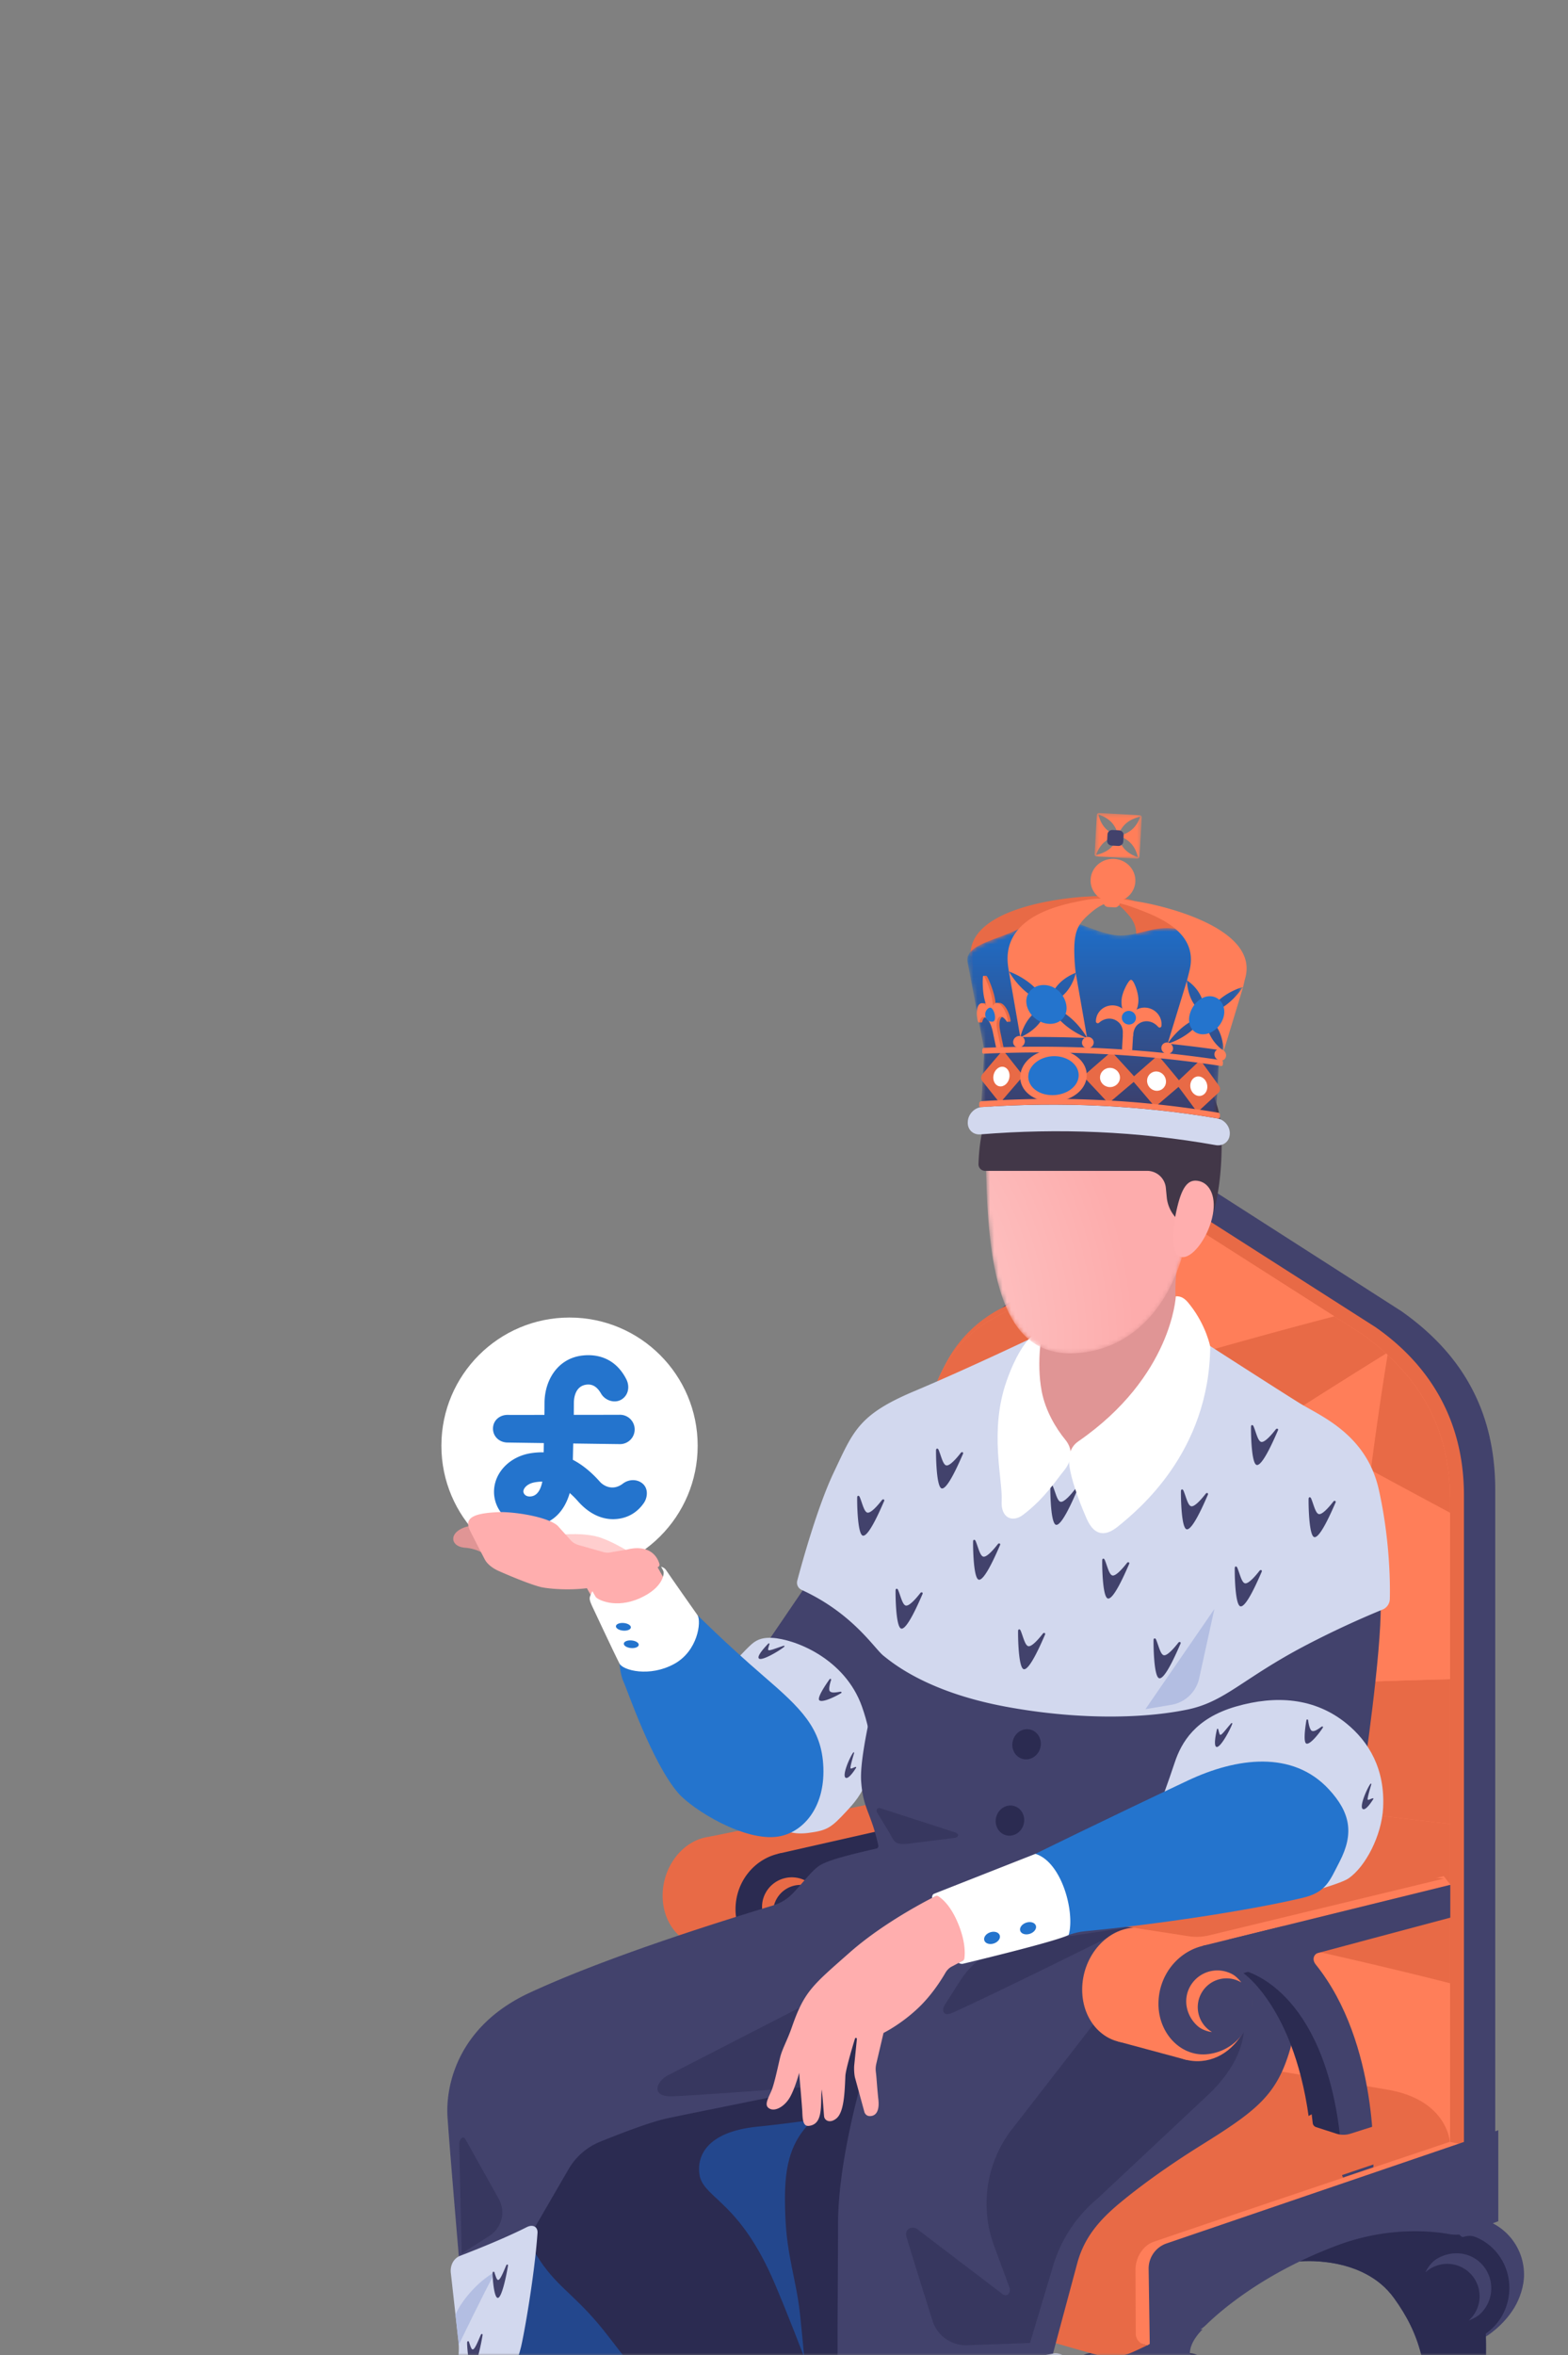<svg xmlns="http://www.w3.org/2000/svg" xmlns:xlink="http://www.w3.org/1999/xlink" width="373" height="560" viewBox="0 0 373 560">
    <rect x="0" y="0" width="373" height="560" fill="#808080" stroke="none"/>
    <defs>
        <rect id="a" width="373" height="560" rx="4"/>
        <path id="c" d="M.116.063h63.205V108.03H.116z"/>
        <path id="e" d="M.563 27.03c.476 25.143 4.044 43.758 19.982 43.758 14.19 0 28.783-11.604 29.26-41.523C50.106 10.216 40.085.106 25.896.106 11.708.107.251 10.532.563 27.032"/>
        <radialGradient id="f" cx="-144.711%" cy="98.687%" r="216.998%" fx="-144.711%" fy="98.687%" gradientTransform="matrix(.948 -.221 .317 .661 -.387 .015)">
            <stop offset="0%" stop-color="#FFE8E8"/>
            <stop offset="100%" stop-color="#FDACAC"/>
        </radialGradient>
        <path id="h" d="M.41.308h11.22v10.863H.41z"/>
        <path id="j" d="M13.418 2.274C8.331 5.418-.698 6.325.168 10.794c1.146 5.928 3.971 20.921 3.974 20.92l-.719 12.982c18.52-1.28 37.275-.478 55.823 2.705.244-4.346.486-8.697.729-13.053 0 .014 3.882-12.907 5.424-18.104.937-3.169-6.078-11.58-15.431-13.345-2.98-.571-5.55.045-8.023.662-2.37.59-4.65 1.18-7.12.727C29.695 3.37 25.095.295 20.04.296c-2.105 0-4.29.533-6.622 1.978"/>
        <linearGradient id="k" x1="50%" x2="50%" y1="0%" y2="100%">
            <stop offset="0%" stop-color="#1D6FCB"/>
            <stop offset="100%" stop-color="#3D3D68"/>
        </linearGradient>
    </defs>
    <g fill="none" fill-rule="evenodd">
        <mask id="b" fill="#fff">
            <use xlink:href="#a"/>
        </mask>
        <g mask="url(#b)">
            <path fill="#FFAEAE" d="M137.894 374.597l6.739 11.872s4.938 3.332 10.863.654c5.926-2.677 5.17-6.94 5.17-6.94l-4.749-8.452-18.023 2.866z"/>
            <path fill="#E86A46" d="M165.792 462.519l15.558 4.191 10.63-30.306-13.24-.807-10.242 2.058z"/>
            <path fill="#2B2B51" d="M194.291 447.004s12.983 8.835 15.425 37.974c3.793 1.406 5.641 4.338 6.495 6.344.514 1.208.667 2.081.667 2.081s3.386-32.114-14.989-49.076l-7.598 2.677z"/>
            <path fill="#42426C" d="M192.438 445.94c6.828.918 23.357 10.177 24.467 47.49l6.912-2.334s1.388-28.056-13.101-46.073c-.912-1.133-.5-2.391.805-2.78 0 0-15.863 3.142-19.083 3.698"/>
            <path fill="#E86A46" d="M180.517 448.732c0 7.206-5.124 13.497-11.445 14.05-6.321.552-11.445-4.841-11.445-12.049 0-7.207 5.124-13.497 11.445-14.05 6.32-.553 11.445 4.842 11.445 12.049"/>
            <path fill="#E86A46" d="M191.952 445.607c5.496 4.066 4.367 9.866 3.775 11.566-1.843 5.303-5.788 9.324-10.95 9.776-6.82.598-12.348-5.235-12.348-13.027 0-7.792 5.528-14.594 12.347-15.192 2.07 1.427 3.067 3.836 7.176 6.877"/>
            <path fill="#E86A46" d="M239.987 426.189l-56.473 12.188 1.472 2.433 56.547-12.644z"/>
            <path fill="#E86A46" d="M225.542 425.211l-56.859 11.509 13.185 1.883c1.566.241 3.164.165 4.7-.225l53.57-11.61-14.596-1.557z"/>
            <path fill="#2B2B51" d="M241.303 435.498l-56.276 13.904.042-8.633 56.234-12.722z"/>
            <path fill="#2B2B51" d="M196.338 453.837c0 5.783-4.058 10.755-9.992 11.538-6.107.808-11.38-4.577-11.38-11.39 0-6.815 4.801-12.257 10.713-13.328 4.177-.756 6.55 5.284 6.55 5.284s4.109 2.002 4.109 7.896"/>
            <path fill="#E86A46" d="M187.11 460.355a6.555 6.555 0 0 1-2.297-8.97 6.531 6.531 0 0 1 8.955-2.302c.12.072-.923-1.209-1.79-1.721a7.097 7.097 0 0 0-9.734 2.5c-1.808 3.061-.97 6.818 1.596 9.119 1.35 1.21 3.39 1.446 3.27 1.374"/>
            <g transform="translate(308.864 528.91)">
                <mask id="d" fill="#fff">
                    <use xlink:href="#c"/>
                </mask>
                <path fill="#42426C" d="M.116 8.807s15.179-1.673 22.657 8.73c6.274 8.729 8.017 16.061 8.54 32.298.523 16.236-1.66 20.852-1.046 31.6.697 12.22 4.706 21.822 10.108 24.267 5.403 2.444 10.207 2.851 14.989 1.745 2.265-.523 6.797-3.317 7.494-5.062.697-1.746 1.238-9.104-3.312-12.396-3.137-2.27-8.951-.886-12.025-3.317-3.311-2.619-6.623-7.333-6.623-16.76 0-7.158 4.357-24.267 3.66-44.17-.49-13.976-1.743-25.14-1.743-25.14s-9.585-1.746-22.83 1.047C6.738 4.443.115 8.807.115 8.807" mask="url(#d)"/>
            </g>
            <path fill="#2B2B51" d="M353.466 554.695c-.384-13.979-1.307-25.184-1.307-25.184s-10.065-1.746-23.31 1.048c-13.246 2.794-19.869 7.158-19.869 7.158s15.18-1.674 22.657 8.729c6.275 8.73 8.017 16.062 8.54 32.299.523 16.236-1.659 20.852-1.045 31.6.697-7.159 3.334-17.832 4.53-24.268 3.312-17.808 5.752-18.681 9.644-20.13.184-3.92.248-8.018.16-11.252"/>
            <path fill="#42426C" d="M362.543 540.83c0 2.754-.995 5.696-2.324 7.886-2.701 4.452-6.753 6.852-6.753 6.852V540.86s-15.729-9.821-4.604-13.735c7.556 0 13.68 6.136 13.68 13.705"/>
            <path fill="#2B2B51" d="M359.053 544.003c0 7.215-5.658 13.064-12.638 13.064-6.98 0-12.638-5.85-12.638-13.064s5.694-12.978 12.674-12.978c.81 0 1.012 1.067 1.757.83 1.366-.437 2.261-.188 3.032.138 4.593 1.941 7.813 6.592 7.813 12.01"/>
            <path fill="#42426C" d="M339.142 540.253a7.677 7.677 0 0 1 10.856.578 7.71 7.71 0 0 1-.577 10.875c-.123.11 1.679-.612 2.559-1.404 3.432-3.09 3.713-8.383.627-11.82-2.791-3.112-7.293-3.494-10.775-1.42-1.83 1.091-2.813 3.3-2.69 3.191M221.54 541.324s-15.178-1.674-22.656 8.73c-6.274 8.728-8.017 16.06-8.54 32.297-.523 16.237 1.659 20.853 1.046 31.6-.697 12.22-4.706 21.823-10.109 24.267-5.402 2.444-10.206 2.851-14.988 1.746-2.265-.524-6.797-3.317-7.494-5.063-.697-1.746-1.238-9.103 3.311-12.395 3.138-2.27 8.952-.887 12.026-3.318 3.311-2.618 6.623-7.332 6.623-16.76 0-7.158-4.357-24.267-3.66-44.17.49-13.975 1.743-25.14 1.743-25.14s9.585-1.745 22.83 1.048c13.246 2.793 19.869 7.158 19.869 7.158"/>
            <path fill="#2B2B51" d="M285.89 560.993c-.677-1.003-1.683-1.494-3.113-1.494h-23.029c-1.43 0-2.435.49-3.112 1.494-3.39 5.026-.844 11.946.408 13.034 1.034.897 1.885 1.182 3.432 1.182h21.574c1.547 0 2.398-.285 3.432-1.182 1.252-1.088 3.799-8.008.409-13.034"/>
            <path fill="#42426C" d="M278.612 579.244H263.65c-1.8 0-3.23-1.58-4.002-3.263-2.437-5.318-1.903-12.285-.164-16.491-.03-1.405-.03-4.053-.03-4.053l26.636-1.6s-3.033 2.793-3.033 5.699c1.797 4.182 2.212 11.023-.268 16.415-.727 1.582-2.379 3.293-4.178 3.293M355.69 515.644l-128.818-31.8V335.795a32.472 32.472 0 0 1 17.138-28.633l42.144-25.659 47.174 30.228c12.733 8.961 22.363 21.903 22.363 42.492v161.42z"/>
            <path fill="#E86A46" d="M348.246 513.799l-126.709-29.93V338.288a30.56 30.56 0 0 1 16.13-26.95l45.132-24.148 44.399 28.361c11.41 7.952 21.048 20.614 21.048 39.992v158.257z"/>
            <path fill="#FF7E59" d="M344.94 511.704l-124.17-29.33V339.708a29.948 29.948 0 0 1 15.807-26.41l44.228-23.665 43.51 27.751c11.563 8.562 20.625 20.202 20.625 39.191v155.129z"/>
            <path fill="#FF7E59" d="M317.415 312.983l-36.61-23.35L250.214 306c9.621 5.989 19.345 11.797 29.14 17.473 12.64-3.646 25.32-7.164 38.06-10.49"/>
            <path fill="#E86A46" d="M250.215 306l-13.638 7.298a29.948 29.948 0 0 0-15.807 26.41v1.509c19.467-6.11 38.976-12.086 58.586-17.744-9.797-5.676-19.52-11.484-29.141-17.472M329.743 321.84a67.692 67.692 0 0 0-5.428-4.456l-6.9-4.4c-12.74 3.325-25.42 6.843-38.059 10.489a1534.669 1534.669 0 0 0 25.182 14.26 2108.984 2108.984 0 0 1 25.205-15.893M344.94 399.259c-8.334.215-16.667.475-24.996.785-1.241 10.039-2.561 20.109-4.077 30.206a8345.87 8345.87 0 0 0 29.073 3.426V399.26z"/>
            <path fill="#FF7E59" d="M321.96 383.327c-.66 5.562-1.326 11.135-2.016 16.716 8.33-.308 16.662-.569 24.996-.785v-19.676a1758.614 1758.614 0 0 1-22.98 3.745M303.931 502.017l41.01 9.687V471.56c-11.473-2.93-22.954-5.595-34.402-8.178a4063.584 4063.584 0 0 1-6.608 38.635"/>
            <path fill="#E86A46" d="M315.867 430.25a742.277 742.277 0 0 1-1.832 11.62 2913.293 2913.293 0 0 1-3.497 21.512c11.45 2.583 22.93 5.248 34.402 8.178v-37.884a8345.87 8345.87 0 0 1-29.073-3.426"/>
            <path fill="#FF7E59" d="M344.94 359.685a4992.436 4992.436 0 0 1-18.844-10.15c-1.47 11.218-2.794 22.484-4.136 33.792a1758.614 1758.614 0 0 0 22.98-3.745v-19.897zM329.743 321.84a2108.984 2108.984 0 0 0-25.205 15.893c7.164 3.973 14.354 7.9 21.558 11.802 1.2-9.157 2.5-18.281 3.989-27.37-.116-.107-.226-.219-.342-.325"/>
            <path fill="#E86A46" d="M344.94 356.575c0-15.684-6.188-26.347-14.855-34.41-1.489 9.089-2.79 18.213-3.99 27.37a4992.407 4992.407 0 0 0 18.845 10.15v-3.11z"/>
            <path fill="#FF7E59" d="M272.904 557.678l-6.1-1.746.174-23.627 73.722-23.918 7.494 1.571-33.114 21.125z"/>
            <path fill="#E86A46" d="M245.019 555.38s11.372 3.287 15.641 4.466c2.664.735 5.665.742 8.54-.48 1.26-.536 3.181-1.485 3.66-1.702l-.777-.23a2.645 2.645 0 0 1-1.9-2.527c-.02-4.29-.067-14.18-.067-15.27 0-2.793 1.742-5.674 4.182-6.546 4.671-1.672 70.585-23.831 70.585-23.831s-.523-9.952-14.814-12.396c-14.292-2.444-29.628-5.063-29.628-5.063l-54.725 28.283-.697 35.295z"/>
            <path fill="#23478D" d="M108.498 572.227s6.39-.932 17.08-2.561c10.689-1.63 21.378-4.656 39.736-1.863 18.357 2.794 43.454 6.053 43.454 6.053l9.76-81.007-102.245 13.036-7.785 66.342z"/>
            <path fill="#2B2B51" d="M129.296 538.707c4.337 5.932 8.49 7.748 15.569 16.992 12.643 16.51 29.395 35.353 30.354 36.226.959.873 6.013 1.484 14.378-3.579 6.762-4.092 8.192-9.602 8.192-9.602.083-.841-7.495-21.648-13.42-35.615-8.279-19.513-16.5-20.252-17.893-25.606-.93-4.655 1.42-10.64 13.71-11.872 16.266-1.629 37.645-5.586 37.645-5.586l6.506-32.589-90.167 27.499c-10.057 3.067-16.052 13.356-13.814 23.645 1.188 5.461 4.837 14.475 8.94 20.087"/>
            <path fill="#2B2B51" d="M210.163 488.31s-11.942 11.2-17.08 16.061c-6.274 5.936-6.587 13.596-6.274 22.347.348 9.777 2.556 15.014 3.485 23.394.93 8.38 5.413 57.968 5.621 59.185.262 1.527 2.44 6.372 15.686 6.24 9.893-.097 12.678-4.495 13.027-6.59.367-2.206 8.54-48.127 8.54-48.127l-23.005-72.51z"/>
            <path fill="#42426C" d="M192.734 375.528l-10.108 14.84 23.354 30.028 6.1-27.758z"/>
            <path fill="#D2D8EE" d="M174.26 395.605s3.072-3.38 4.557-4.687c1.485-1.306 3.052-1.577 4.853-1.481 5.462.29 17.35 4.941 21.38 16.352 5.345 15.131-.464 21.416-3.718 24.908-3.594 3.858-4.485 4.533-9.063 5.12-6.797.874-8.772-3.374-8.772-3.374l-9.237-36.838z"/>
            <path fill="#42426C" d="M210.86 392.288s-6.536 23.307-6.013 31.164c.445 6.69 2.335 7.408 4.096 15.363a.61.61 0 0 1-.453.717c-6.4 1.46-11.233 2.692-13.316 3.91-2.005 1.172-4.224 4.336-6.667 6.832a10.678 10.678 0 0 1-4.513 2.752c-9.538 2.915-38.412 11.713-58.01 20.793-17.058 7.904-20.042 21.998-19.52 29.68.623 9.144 3.312 40.328 3.312 40.328l15.686-11.173 9.867-17.02a15.33 15.33 0 0 1 7.455-6.403c5.31-2.139 11.743-4.627 15.965-5.558 2.342-.516 13.63-2.777 25.271-5.15 3.982-.812 8.438-12.307 16.208-18.68 6.797-5.575 18.387-6.46 18.387-6.46s-9.287 7.31-10.544 11.086c-3.834 11.522-8.714 30.27-8.714 44.344 0 13.269-.348 38.758.174 38.932.523.175 49.845-4.015 49.845-4.015l6.874-25.567c1.626-6.05 5.151-10.223 10.206-14.413 4.78-3.964 11.328-8.729 19.17-13.617 11.944-7.445 17.064-11.158 20.275-19.845 4.648-12.57.747-18.615-.058-25.198-.338-2.775-.992-5.164-.57-7.928l8.762-57.541-103.175-7.333z"/>
            <path fill="#42426C" d="M328.442 381.348c.232 11.639-4.183 41.202-4.183 41.202l-39.155-6.867 2.905-15.248 40.433-19.087z"/>
            <path fill="#D2D8EE" d="M190.674 378.017a1.867 1.867 0 0 1-1.02-2.178c1.192-4.486 4.847-17.667 8.657-25.684 4.648-9.776 5.81-13.733 19.056-19.32 13.245-5.587 28.814-13.036 28.814-13.036l41.363 2.037s16.73 10.766 21.61 13.792c4.88 3.026 15.86 7.333 18.823 20.485 2.577 11.44 2.751 21.973 2.635 26.101a2.771 2.771 0 0 1-1.724 2.49 221.056 221.056 0 0 0-18.107 8.42c-15.208 7.95-19.287 13.502-28.35 15.364-11.21 2.303-26.955 2.328-43.221-.698-18.462-3.435-26.723-10.243-29.048-12.105-2.238-1.794-7.28-10.069-19.488-15.668"/>
            <path fill="#E09595" d="M281.27 318.44c3.137 10.474-8.627 28.631-23.964 28.631-6.274 0-12.316-3.608-12.026-6.376 2.963-21.44 2.179-42.457 2.179-42.457l32.94.735s-2.266 8.991.87 19.466"/>
            <path fill="#37375F" d="M290.332 467.36l-9.89-12.273-40.152 51.757a28.918 28.918 0 0 0-3.814 27.144l3.607 9.758c.524 1.415-.503 2.586-1.687 1.653l-20.1-15.306c-1.438-1.086-3.193.03-2.67 1.757 1.663 5.507 4.347 14.063 6.199 19.936a8.365 8.365 0 0 0 8.79 5.815l14.404-.505 5.492-18.338a33.203 33.203 0 0 1 10.566-15.997l26.932-25.256c10.689-10.709 9.79-20.88 2.323-30.145M159.505 498.436c3.834 0 34.159-2.328 34.159-2.328l6.274-23.743-41.222 21.172c-2.624 1.488-3.796 4.899.789 4.899M224.774 476.656c-.798 1.239-.581 3.011 1.888 1.891 12.416-5.634 41.711-20.265 41.711-20.265l-26.61 3.958a19.094 19.094 0 0 0-13.279 8.61l-3.71 5.806z"/>
            <path fill="#42426C" d="M250.454 353.36c-.174-.404-.553-.377-.592.04-.04.43-.018 8.896 1.355 9.158 1.4.267 4.184-6.27 5.033-8.205.195-.448-.284-.546-.493-.278-1.047 1.348-2.62 3.144-3.448 3.006-.82-.137-1.252-2.324-1.855-3.721"/>
            <path fill="#FFF" d="M256.522 342.706c-2.045 1.413-2.469 3.652-2.092 6.11.408 2.66 1.743 6.984 4.067 12.28 1.907 4.346 4.647 4.132 7.436 1.862 4.797-3.904 21.727-17.633 21.96-42.773 0 0-.943-4.948-4.706-9.777-.769-.984-1.714-2.299-3.486-2.182 0 0-.871 19.06-23.18 34.48"/>
            <path fill="#FFF" d="M252.862 349.98c-1.412 1.661-4.297 6.27-9.47 10.185-2.614 1.979-5.344.698-5.112-3.259.29-4.939-3.02-16.644 1.162-28.516 4.19-11.892 8.54-12.22 8.54-12.22s-1.55 7.505-.175 14.664c.872 4.54 3.306 8.683 5.635 11.523 1.466 1.787 2.092 4.481-.58 7.624"/>
            <path fill="#FF7E59" d="M265.976 485.407l16.281 4.386 11.125-31.716-13.856-.844-10.718 2.153z"/>
            <path fill="#2B2B51" d="M295.8 469.17s13.587 9.246 16.143 39.74c3.97 1.472 5.903 4.54 6.796 6.639.539 1.265.698 2.178.698 2.178s3.544-33.608-15.685-51.357l-7.952 2.8z"/>
            <path fill="#42426C" d="M293.861 468.058c7.146.96 24.444 10.65 25.605 49.698l7.233-2.444s1.453-29.36-13.71-48.214c-.954-1.186-.523-2.502.842-2.91 0 0-16.6 3.288-19.97 3.87"/>
            <path fill="#FF7E59" d="M281.386 470.979c0 7.542-5.362 14.125-11.977 14.703-6.615.58-11.977-5.066-11.977-12.609 0-7.542 5.362-14.125 11.977-14.703 6.615-.579 11.977 5.066 11.977 12.609"/>
            <path fill="#FF7E59" d="M293.353 467.709c5.751 4.255 4.57 10.324 3.95 12.104-1.93 5.549-6.056 9.757-11.46 10.23-7.136.626-12.92-5.478-12.92-13.632 0-8.155 5.784-15.273 12.92-15.899 2.166 1.493 3.21 4.015 7.51 7.197"/>
            <path fill="#FF7E59" d="M343.439 446.087l-58.916 14.056 1.54 2.546 58.994-14.534z"/>
            <path fill="#E86A46" d="M322.923 444.402l-58.031 13.218 17.908 2.76c1.639.252 3.31.171 4.918-.236l55.77-13.473-20.565-2.27z"/>
            <path fill="#42426C" d="M344.999 455.954l-58.893 15.727.043-9.035 58.85-14.49z"/>
            <path fill="#42426C" d="M297.943 476.321c0 6.053-4.247 11.255-10.457 12.076-6.39.844-11.91-4.79-11.91-11.921 0-7.132 5.026-12.827 11.213-13.947 4.37-.791 6.855 5.529 6.855 5.529s4.299 2.095 4.299 8.263"/>
            <path fill="#FF7E59" d="M288.285 483.143a6.86 6.86 0 0 1-2.403-9.388 6.835 6.835 0 0 1 9.37-2.408c.127.075-.965-1.265-1.872-1.803a7.429 7.429 0 0 0-10.186 2.618c-1.893 3.204-1.016 7.135 1.67 9.543 1.412 1.266 3.547 1.512 3.421 1.438"/>
            <g transform="translate(234 251)">
                <mask id="g" fill="#fff">
                    <use xlink:href="#e"/>
                </mask>
                <path fill="url(#f)" d="M.563 27.03c.476 25.143 4.044 43.758 19.982 43.758 14.19 0 28.783-11.604 29.26-41.523C50.106 10.216 40.085.106 25.896.106 11.708.107.251 10.532.563 27.032" mask="url(#g)"/>
            </g>
            <g>
                <path fill="#423748" d="M234.33 278.397h38.549a4.476 4.476 0 0 1 4.456 4.048l.214 2.227a8.36 8.36 0 0 0 2.653 5.345l7.91.015s2.879-7.15 2.454-20.725c-.433-13.864-11.455-23.028-28.183-22.361-9.444.376-28.843 3.856-29.615 29.833a1.568 1.568 0 0 0 1.563 1.618"/>
                <path fill="#FFAEAE" d="M288.323 289.669c-1.216 4.974-4.88 9.808-7.416 9.188-2.536-.62-2.044-7.001-.826-11.976 1.217-4.974 2.698-6.657 5.234-6.036 2.536.62 4.226 3.85 3.008 8.824"/>
                <path fill="#D2D8EE" d="M276.316 427.94s1.396-3.665 3.141-8.9c1.57-4.711 4.852-10.459 14.485-13.26 9.598-2.793 18.847-2.095 26.352 4.012 5.334 4.34 9.212 10.825 8.725 20.066-.349 6.631-4.188 13.96-8.202 16.751-1.748 1.217-8.9 3.141-8.9 3.141l-35.601-21.81z"/>
                <path fill="#2474CD" d="M246.3 440.793s16.055-7.91 36.298-17.449c11.592-5.462 24.898-7.212 33.507 2.094 5.102 5.515 6.05 10.47 2.56 17.216-2.436 4.71-3.24 7.284-8.842 8.608-12.798 3.024-34.438 6.282-51.846 7.938-2.318.22-4.232 1.078-6.617 1.834-1.41.446-5.06-20.241-5.06-20.241M147.35 395.31s.174 2.966 1.046 4.711c.627 1.254 6.69 19.136 12.972 26.348 3.404 3.908 15.823 11.632 23.85 10.294 5.679-.945 11.006-6.684 10.646-16.401-.349-9.423-5.41-14.134-14.31-21.811-8.9-7.678-15.706-14.483-15.706-14.483s-4.463-2.986-10.908.436c-5.584 2.967-7.59 10.906-7.59 10.906"/>
                <path fill="#FFF" d="M165.944 384.064c-.062-.061-7.192-10.242-7.426-10.638-.436-.741-1.25-.916-1.25-.916s.334.625.508.974c.32.67-.014 4.028-5.54 6.515-5.816 2.616-10.173.334-10.544-.32-.236-.417-.786-1.353-.786-1.353s-.29.611-.494 1.084c-.311.722-.044 1.352.37 2.312 0 0 5.49 11.731 6.585 13.826.854 1.634 7.141 3.293 13.006.089 5.627-3.075 6.5-10.011 5.57-11.573"/>
                <path fill="#2474CD" d="M150.07 386.965c-.045.5-.875.836-1.857.749-.98-.088-1.74-.564-1.695-1.064.044-.5.876-.836 1.856-.748.981.087 1.74.563 1.696 1.063M151.946 391.11c-.045.5-.875.835-1.857.748-.98-.088-1.74-.564-1.695-1.064.044-.5.876-.835 1.856-.748.981.087 1.74.563 1.696 1.063"/>
                <path fill="#FFAEAE" d="M223.001 450.623s-11.954 5.758-20.854 13.61c-8.9 7.852-10.82 9.247-13.787 17.797-1.093 3.152-2.278 5.093-2.792 7.212-.466 1.92-1.386 6.378-2.094 7.969-.93 2.094-1.745 3.49-.35 4.188 1.397.698 3.665-.64 4.887-2.909 1.222-2.268 2.094-5.641 2.094-5.641s.73 8.432.756 9.305c.059 1.978.238 3.474 1.57 3.316 3.433-.407 2.735-4.77 3.026-8.666.233 1.396.492 5.586.582 6.397.116 1.047 1.454 1.745 2.967.466 1.791-1.517 1.926-6.211 2.094-10.062.058-1.338 1.389-5.965 2.287-8.892.083-.268.48-.184.452.095l-.624 6.18c-.09.77-.018 2.4.211 3.14l2.211 8.085s.35 1.221 1.803.873c1.321-.317 1.727-1.827 1.513-3.84-.367-3.46-.418-5.217-.596-6.538a5.545 5.545 0 0 1 .072-1.895l1.746-7.445s4.188-2.036 8.376-6.049c3.16-3.028 5.427-6.653 6.35-8.249a4.03 4.03 0 0 1 1.294-1.369l3.263-1.724s1.31-3.285-1.221-8.898c-2.502-5.55-5.236-6.456-5.236-6.456"/>
                <path fill="#FFF" d="M246.3 440.793s-23.77 9.352-24.142 9.51c-.48.203-.436.974-.436.974s.545-.282.94-.468a.518.518 0 0 1 .501.034c1.13.708 2.99 2.375 4.638 6.235 1.778 4.17 1.805 7.065 1.61 8.583a.688.688 0 0 1-.36.524l-1.003.534s.509.334 1.09.19c.582-.147 22.222-5.294 25.091-6.855 1.538-5.462-1.69-17.371-7.93-19.261"/>
                <path fill="#2474CD" d="M237.82 460.153c.246.732-.377 1.6-1.39 1.94-1.013.34-2.032.022-2.277-.709-.245-.731.377-1.599 1.39-1.938 1.012-.34 2.032-.023 2.277.707M246.413 457.85c.246.732-.388 1.603-1.415 1.948-1.027.344-2.058.03-2.303-.7-.246-.73.388-1.602 1.415-1.947 1.027-.344 2.057-.03 2.303.7"/>
                <path fill="#D2D8EE" d="M199.85 562.324s1.191 1.425 7.823 1.541c19.775.347 43.164-4.304 43.164-4.304 2.086-.109 3.84 1.396 3.374 3.723 0 0-1.591 8.206-3.374 15.238-2.094 8.26-3.84 15.006-5.127 17.055-.769 1.223-1.25 2.378-3.863 3.127-2.035.584-8.753 2.176-18.7 2.618-16.511.733-19.996-.415-19.996-.415-3.157-.516-5.134-2.028-5.582-4.95 0 0-.832-5.686-1.297-14.875-.395-7.787-.32-14.134-.32-14.134-.136-2.145 1.75-4.512 3.897-4.624M109.392 536.383s9.366-3.519 15.91-6.834c1.488-.754 2.662-.054 2.56 1.396-.757 10.702-3.374 25.01-3.956 27.22-.302 1.148-1.047 4.595-3.607 6.515-1.8 1.35-7.33 4.565-10.326 6.369-1.262.76-2.577.134-2.353-1.323l1.318-8.567a18.24 18.24 0 0 0 .004-5.523l-1.674-14.978c-.272-1.788.466-3.549 2.124-4.275"/>
                <path fill="#B3BEE2" d="M108.345 550.364l.785 7.176s5.71-11.876 8.726-17.405c-4.297 2.312-8.232 7.146-9.511 10.23"/>
                <path fill="#2B2B51" d="M243.488 433.83c-.559 1.91-2.462 3.037-4.25 2.515-1.788-.523-2.786-2.496-2.227-4.408.558-1.912 2.46-3.038 4.25-2.515 1.788.522 2.785 2.495 2.227 4.407M247.444 415.682c-.56 1.912-2.462 3.038-4.25 2.516-1.788-.523-2.786-2.496-2.228-4.408.559-1.911 2.462-3.037 4.25-2.515 1.789.523 2.786 2.496 2.228 4.407"/>
                <path fill="#42426C" d="M262.794 370.885c-.174-.403-.553-.376-.592.04-.04.43-.019 8.892 1.356 9.154 1.401.266 4.19-6.268 5.04-8.201.195-.448-.285-.545-.493-.278-1.05 1.347-2.623 3.142-3.452 3.004-.822-.137-1.255-2.322-1.859-3.719M294.324 372.746c-.175-.403-.555-.375-.593.04-.04.43-.018 8.892 1.356 9.154 1.401.266 4.19-6.268 5.04-8.201.196-.448-.285-.545-.493-.278-1.05 1.347-2.624 3.142-3.453 3.004-.822-.137-1.254-2.322-1.857-3.719M289.783 411.16c-.074-.226-.268-.134-.313.1-.064.331-.965 4.053-.022 4.116.982.065 3.272-4.275 3.68-5.496.05-.15-.106-.295-.263-.117-1.345 1.534-2.12 2.67-2.544 2.734-.244.037-.371-.829-.538-1.338M183.029 390.926c.053-.231-.16-.253-.32-.076-.226.252-2.917 2.976-2.14 3.517.806.562 5.007-1.977 5.986-2.814.12-.103.062-.307-.165-.234-1.943.62-3.194 1.195-3.59 1.03-.227-.094.11-.901.229-1.423M326.489 427.59c.227-.067.28.065.145.262-.19.279-1.79 2.864-2.501 2.239-.739-.65.96-4.682 1.862-5.933.093-.128.27-.083.203.146-.407 1.396-.96 3.315-.843 3.577.1.225.64-.146 1.134-.29M203.456 420.145c.227-.067.279.065.145.262-.19.28-1.791 2.864-2.501 2.24-.739-.65.96-4.683 1.861-5.933.093-.13.27-.083.204.145-.407 1.396-.96 3.316-.844 3.577.1.225.64-.145 1.135-.29M311.184 409.038c-.032-.265-.37-.27-.409-.032-.04.245-.933 5.29.006 5.57.956.286 3.268-2.765 3.91-3.808.149-.241-.165-.327-.33-.207-.984.708-1.662 1.162-2.229 1.005-.561-.157-.863-1.816-.948-2.528M197.698 399.476c.087-.252-.214-.405-.354-.208-.144.203-3.157 4.347-2.437 5.01.735.676 4.15-1.053 5.185-1.71.24-.151-.005-.366-.206-.33-1.195.204-2.004.316-2.444-.074-.436-.387.02-2.01.256-2.688M242.784 387.694c-.175-.403-.555-.375-.594.04-.039.43-.017 8.892 1.357 9.153 1.401.267 4.19-6.267 5.04-8.2.196-.448-.285-.546-.493-.278-1.05 1.347-2.624 3.142-3.453 3.004-.821-.137-1.254-2.322-1.857-3.719M111.558 556.844c-.108-.301-.385-.233-.433.103-.049.347.246 5.895 1.233 5.939 1.004.045 2.157-5.883 2.43-7.63.066-.423-.302-.365-.42-.092-.692 1.617-1.414 3.431-1.9 3.459-.348.018-.538-.737-.91-1.779M117.607 540.326c-.107-.301-.384-.233-.432.103-.048.348.246 5.894 1.232 5.938 1.005.046 2.158-5.883 2.431-7.63.066-.422-.302-.365-.42-.09-.692 1.615-1.414 3.43-1.9 3.457-.349.02-.537-.736-.91-1.778M232.08 366.407c-.175-.404-.554-.376-.593.04-.04.429-.018 8.891 1.357 9.153 1.4.267 4.19-6.268 5.039-8.201.196-.447-.284-.545-.493-.278-1.05 1.347-2.623 3.142-3.453 3.004-.821-.137-1.253-2.322-1.857-3.718M204.506 355.937c-.174-.403-.554-.375-.592.04-.04.43-.018 8.892 1.356 9.154 1.401.266 4.19-6.268 5.04-8.201.196-.448-.285-.545-.493-.278-1.05 1.347-2.624 3.142-3.453 3.004-.822-.137-1.254-2.322-1.858-3.719M223.267 344.712c-.175-.403-.554-.376-.593.04-.04.43-.018 8.892 1.357 9.153 1.4.267 4.19-6.267 5.039-8.2.196-.448-.284-.546-.493-.278-1.05 1.347-2.623 3.142-3.453 3.004-.821-.137-1.253-2.322-1.857-3.719M213.64 378.04c-.175-.404-.554-.377-.593.04-.04.428-.019 8.891 1.356 9.153 1.401.266 4.19-6.268 5.04-8.201.195-.448-.285-.545-.493-.278-1.05 1.347-2.624 3.142-3.452 3.004-.822-.137-1.254-2.322-1.859-3.719M275.01 389.846c-.174-.403-.553-.375-.592.04-.04.43-.018 8.892 1.356 9.154 1.401.266 4.19-6.268 5.04-8.201.196-.448-.285-.545-.493-.278-1.05 1.347-2.623 3.142-3.452 3.004-.823-.137-1.255-2.322-1.859-3.719M281.526 354.425c-.175-.403-.554-.375-.593.04-.04.43-.018 8.892 1.357 9.154 1.4.266 4.19-6.268 5.038-8.201.197-.448-.283-.546-.492-.278-1.049 1.347-2.623 3.142-3.452 3.004-.822-.137-1.254-2.322-1.858-3.719M311.892 356.286c-.175-.403-.555-.375-.594.04-.039.43-.017 8.892 1.357 9.154 1.401.266 4.19-6.268 5.04-8.201.196-.448-.284-.545-.493-.278-1.05 1.347-2.624 3.142-3.453 3.004-.821-.137-1.254-2.322-1.857-3.719M298.192 339.128c-.174-.403-.554-.376-.593.04-.04.43-.018 8.892 1.357 9.154 1.4.266 4.19-6.268 5.04-8.201.195-.447-.285-.545-.494-.278-1.049 1.347-2.623 3.142-3.452 3.004-.822-.137-1.254-2.322-1.858-3.719M273.524 558.63l9.78-3.59a10.236 10.236 0 0 0 3.618-2.272c3.585-3.486 13.92-12.442 31.277-18.915 11.925-4.447 22.26-3.415 26.594-2.646a8.695 8.695 0 0 0 4.518-.393l7.107-2.675v-21.637l-78.904 26.916a6.312 6.312 0 0 0-4.272 6.066l.282 19.147z"/>
                <path fill="#E86A46" d="M312.275 504.813c.057.44.363.81.786.947l4.808 1.556a5.558 5.558 0 0 0 3.344.022l5.186-1.646a.94.94 0 0 0 .655-.955l-.129-2.06 6.166 2.618-4.014 8.55-15.648 5.293-8.26-12.622 6.857-3.81.25 2.107z"/>
                <path fill="#37375F" d="M208.58 430.813l2.845 4.716c1.23 2.03 1.105 3.17 4.363 2.88l11.378-1.426c.669-.086 1.217-.785.16-1.255l-17.791-5.754c-.721-.236-1.123.099-.955.839"/>
                <path fill="#FFF" d="M165.964 343.749c0 16.831-13.647 30.477-30.482 30.477S105 360.58 105 343.75c0-16.832 13.647-30.478 30.482-30.478s30.482 13.646 30.482 30.478"/>
                <path fill="#FFAEAE" d="M130.188 365.269s8.145-1.396 13.031.465c4.886 1.861 8.842 4.886 8.842 4.886s-12.1 2.326-21.873-5.351" opacity=".6"/>
                <path fill="#E09595" d="M119.776 372.306c-3.723-2.385-5.842-4.069-9.133-4.304-2.443-.174-3.316-1.745-2.56-3.082 1.024-1.812 4.654-2.792 7.97-1.92 1.624.428 3.49 2.385 4.537 2.908 1.334.667 7.33-1.745 11.693 2.618 3.702 3.701 1.57 8.55-4.363 7.852-3.535-.416-6.459-2.992-8.144-4.072"/>
                <path fill="#2474CD" d="M129.007 352.284c-.576.002-1.124.058-1.65.14-1.96.3-2.83 1.453-2.852 2.16-.018.623.622 1.437 1.984 1.19 1.508-.274 2.202-1.906 2.518-3.49m-8.913 8.365c-1.845-1.715-2.792-4.249-2.533-6.778.43-4.19 4.022-7.621 8.735-8.346a17.636 17.636 0 0 1 3.032-.208c.014-.679.031-1.396.048-2.142.074-3.162.157-6.747.157-9.556 0-5.342 3.026-10.427 8.633-11.264 3.229-.48 8.02.106 10.817 5.576.877 1.716.524 3.787-1.11 4.81-1.636 1.02-3.916.283-4.887-1.381-.814-1.396-1.897-2.438-3.723-2.094-2.202.415-2.75 2.692-2.75 4.353 0 2.89-.083 6.518-.158 9.718-.03 1.337-.061 2.633-.082 3.761 2.246 1.165 4.383 2.902 6.436 5.22.775.875 2.985 2.322 5.454.446 1.454-1.105 3.433-1.105 4.712 0 1.46 1.26 1.105 3.432.291 4.594-.671.96-2.772 3.78-7.225 3.854-2.118.023-5.28-.676-8.459-4.268a20.6 20.6 0 0 0-1.954-1.949c-1.223 4.22-3.938 7.123-7.825 7.652-3.448.47-6.08-.575-7.61-1.998"/>
                <path fill="#2474CD" d="M120.664 342.992c-1.926-.055-3.444-1.486-3.388-3.412.055-1.927 1.674-3.219 3.589-3.16.536.015 26.383-.023 26.45-.025a3.49 3.49 0 1 1 .245 6.975c-.189.006-26.291-.36-26.896-.378"/>
                <path fill="#FFAEAE" d="M118.554 359.54c3.488-.147 11.693 1.047 14.122 3.254l3.296 3.659c.511.449 1.12.77 1.779.939l5.853 1.67c.628.16 1.286.156 1.913-.013l3.6-.594c3.452-.927 6.71-.034 7.743 3.386a.643.643 0 0 1-.42.799s-4.582 2.14-12.843 4.261c-6.457 1.658-13.477.829-15.008.437-3.403-.873-10.013-3.832-10.013-3.832-1.048-.464-2.552-1.403-3.25-2.712 0 0-2.007-3.838-3.49-6.805-1.484-2.966.523-4.187 6.718-4.45"/>
                <path fill="#B3BEE2" d="M285.21 399.287l3.671-16.715-16.404 23.818 6.159-1.034a8.174 8.174 0 0 0 6.574-6.07"/>
                <path fill="#37375F" d="M116.416 531.634a6.628 6.628 0 0 0 2.222-8.827l-7.879-14.08c-.613-1.146-1.542-.08-1.513 1.22l.582 25.884 6.588-4.197z"/>
                <path fill="#E86A46" d="M264.348 213.28c.744-.055 2.924.12 5.258.875 4.01 1.247 16.37 4.678 14.747 14.673-.163 1.001-.53 2.189-.53 2.188 0 0-2.682.604-5.269 2.34-2.486 1.667-4.005 3.778-4.118 3.938-.014-.17-.232-2.425-1.621-4.414-1.382-1.977-3.416-2.955-3.596-3.038l.01-.037s.251-.988.48-2.26c1.205-6.696.634-8.085-2.232-11.106-1.411-1.486-2.86-2.312-4.018-2.68-.439-.14.04-.416.889-.478"/>
                <path fill="#E86A46" d="M230.961 228.309c-1.871-12.541 22.776-14.945 27.867-15.14 1.86-.13 5.614-.272 5.686.363.065.578-1.866.335-4.883 1.108-5.642 1.406-16.555 3.793-15.367 13.45.155 1.255.324 2.432.324 2.432a.824.824 0 0 1 .008.04c-.17.077-2.09.984-3.48 3.053-1.4 2.082-1.747 4.56-1.772 4.747-.093-.186-1.33-2.642-3.48-4.712-2.235-2.154-4.63-3.089-4.63-3.088 0 0-.123-1.258-.273-2.253"/>
                <g transform="translate(259.97 193)">
                    <mask id="i" fill="#fff">
                        <use xlink:href="#h"/>
                    </mask>
                    <path fill="#FF7E59" d="M9.107 7.583c1.3 1.411 1.588 3.22 1.588 3.22s-1.823-.486-3.123-1.896C6.484 7.729 6.109 6.29 6.014 5.844c-.146.432-.685 1.821-1.9 2.872C2.656 9.973.79 10.255.79 10.255s.493-1.764 1.95-3.023C3.956 6.181 5.444 5.82 5.905 5.727c-.448-.142-1.884-.663-2.972-1.838C1.634 2.48 1.348.677 1.348.677s1.82.478 3.121 1.884c1.088 1.176 1.462 2.615 1.558 3.062.146-.433.685-1.822 1.901-2.873 1.455-1.257 3.32-1.535 3.32-1.535S10.755 2.98 9.3 4.237C8.084 5.287 6.596 5.648 6.135 5.74c.447.141 1.885.663 2.972 1.843M11.155.834L1.485.31a.5.5 0 0 0-.532.459L.41 10.122a.492.492 0 0 0 .475.513c3.224.168 6.449.346 9.673.535a.495.495 0 0 0 .531-.457l.54-9.364a.494.494 0 0 0-.474-.515" mask="url(#i)"/>
                </g>
            </g>
            <g transform="translate(230 218)">
                <mask id="l" fill="#fff">
                    <use xlink:href="#j"/>
                </mask>
                <path fill="url(#k)" d="M13.418 2.274C8.331 5.418-.698 6.325.168 10.794c1.146 5.928 3.971 20.921 3.974 20.92l-.719 12.982c18.52-1.28 37.275-.478 55.823 2.705.244-4.346.486-8.697.729-13.053 0 .014 3.882-12.907 5.424-18.104.937-3.169-6.078-11.58-15.431-13.345-2.98-.571-5.55.045-8.023.662-2.37.59-4.65 1.18-7.12.727C29.695 3.37 25.095.295 20.04.296c-2.105 0-4.29.533-6.622 1.978" mask="url(#l)"/>
            </g>
            <g>
                <path fill="#D2D8EE" d="M289.179 272.273c-18.595-3.31-37.41-4.063-55.967-2.55-1.755.145-3.096-1.156-2.998-2.935l.006-.11c.099-1.778 1.6-3.335 3.357-3.452 18.566-1.268 37.367-.472 55.963 2.682 1.758.296 3.103 1.97 3.005 3.706-.002.036-.005.073-.006.11-.099 1.736-1.6 2.862-3.36 2.549"/>
                <path fill="#E86A46" d="M263.69 262.344a878.77 878.77 0 0 0-6.025-6.435 607.721 607.721 0 0 1 6.74-5.866 796.996 796.996 0 0 1 6.025 6.592 632.417 632.417 0 0 0-6.74 5.71"/>
                <path fill="#FFF" d="M266.416 256.339c-.073 1.26-1.193 2.21-2.501 2.136-1.308-.073-2.31-1.144-2.236-2.405.074-1.261 1.194-2.234 2.502-2.158 1.308.074 2.308 1.167 2.235 2.427"/>
                <path fill="#E86A46" d="M274.765 263.22a703.746 703.746 0 0 0-5.703-6.694c2.139-1.895 4.277-3.77 6.414-5.63a657.841 657.841 0 0 1 5.698 6.841 1026.992 1026.992 0 0 0-6.409 5.483"/>
                <path fill="#FFF" d="M277.367 257.294c-.072 1.265-1.137 2.177-2.378 2.052-1.242-.127-2.189-1.24-2.115-2.5.072-1.262 1.137-2.196 2.379-2.073 1.24.122 2.187 1.257 2.114 2.521"/>
                <path fill="#E86A46" d="M284.821 264.475a630.017 630.017 0 0 0-5.118-6.915c1.943-1.844 3.885-3.678 5.826-5.507a608.027 608.027 0 0 1 4.447 6.118c.366.51.324 1.236-.092 1.62a2742.981 2742.981 0 0 0-5.063 4.684"/>
                <path fill="#FFF" d="M287.202 258.56c-.072 1.276-1.038 2.172-2.159 2.01-1.12-.16-1.97-1.31-1.897-2.58.072-1.27 1.04-2.182 2.16-2.028 1.12.153 1.969 1.322 1.896 2.598"/>
                <path fill="#E86A46" d="M238.581 249.674c1.616 2.05 3.233 4.097 4.853 6.147a489.025 489.025 0 0 0-5.571 6.461c-1.411-1.76-2.821-3.522-4.23-5.287-.34-.424-.298-1.148.091-1.612a477.091 477.091 0 0 1 4.857-5.709"/>
                <path fill="#FFF" d="M236.29 256.057c.074-1.297.998-2.384 2.065-2.421 1.067-.036 1.873.983 1.8 2.27-.074 1.287-1 2.362-2.066 2.408-1.068.047-1.872-.96-1.799-2.257"/>
                <path fill="#FF7E59" d="M290.53 252.078c-18.751-2.834-37.677-3.713-56.414-2.937a.465.465 0 0 0-.436.43l-.032.574a.365.365 0 0 0 .389.394c18.735-.826 37.664.047 56.415 2.917a.367.367 0 0 0 .436-.344l.032-.564a.463.463 0 0 0-.39-.47M289.823 264.567c-18.747-3.162-37.701-3.97-56.422-2.726a.481.481 0 0 0-.435.442l-.032.575c-.013.23.16.401.388.385 18.718-1.297 37.675-.497 56.423 2.7.228.038.423-.111.435-.335l.032-.564a.472.472 0 0 0-.389-.477"/>
                <path fill="#FF7E59" d="M258.517 255.925c-.199 3.413-3.907 6.048-8.275 6.054-4.37.004-7.742-2.678-7.542-6.155.199-3.472 3.896-6.342 8.265-6.28 4.368.055 7.75 2.972 7.552 6.381"/>
                <path fill="#2474CD" d="M256.597 255.863c-.148 2.548-2.954 4.535-6.264 4.533-3.309-.002-5.867-2.025-5.718-4.608.149-2.582 2.949-4.704 6.258-4.664 3.308.036 5.873 2.194 5.724 4.74"/>
                <path fill="#FF7E59" d="M263.514 213.767c-.799-.147-3.18-.217-5.799.326-4.5.879-18.532 3.313-18.018 14.427.05 1.112.299 2.451.299 2.451.904 5.22 1.807 10.423 2.711 15.612l.036-.001c.059-.285.592-2.69 2.3-4.706 1.75-2.066 4.09-2.95 4.268-3.013-.203-.073-2.864-1.03-5.334-3.11-2.57-2.162-3.95-4.748-3.95-4.749 0-.001 2.78.93 5.35 3.108 2.47 2.092 3.842 4.553 3.944 4.74.037-.184.554-2.618 2.305-4.627 1.739-1.998 4.061-2.831 4.267-2.9l-.007-.04s-.147-1.1-.234-2.507c-.457-7.399.598-9.03 4.078-11.962 1.714-1.444 3.387-2.164 4.687-2.427.492-.099.01-.453-.903-.622M296.247 232.474c3.247-12.16-20.8-17.418-25.823-18.134-1.834-.334-5.549-.889-5.692-.267-.132.566 1.813.54 4.723 1.64 5.443 2.012 15.8 5.604 13.517 15.01-.297 1.22-.601 2.365-.601 2.365a.616.616 0 0 0-.012.038c.161.095 1.975 1.204 3.13 3.398 1.162 2.207 1.23 4.683 1.234 4.87.114-.173 1.632-2.451 4.016-4.241 2.48-1.863 4.954-2.468 4.954-2.467-.001.001-1.546 2.414-4.025 4.262-2.384 1.777-4.76 2.41-4.94 2.458.14.085 1.969 1.24 3.13 3.49 1.133 2.197 1.223 4.634 1.23 4.922l.03.005a4351.08 4351.08 0 0 0 4.605-15.166s.263-1.223.524-2.183"/>
                <path fill="#FF7E59" d="M270.077 209.661c-.164 2.84-2.679 4.99-5.617 4.827-2.938-.164-5.186-2.579-5.02-5.418.165-2.84 2.68-5.016 5.617-4.854 2.937.162 5.183 2.605 5.02 5.445"/>
                <path fill="#FF7E59" d="M265.162 215.746c-.525-.03-1.05-.058-1.576-.087-.625-.035-1.105-.552-1.069-1.155l.088-1.521c.036-.605.57-1.068 1.197-1.033l1.576.087c.625.035 1.104.555 1.069 1.16l-.088 1.52c-.036.605-.572 1.065-1.197 1.03"/>
                <path fill="#42426C" d="M266.011 201.14l-1.574-.088c-.626-.034-1.104-.55-1.069-1.155l.088-1.52c.035-.605.57-1.068 1.196-1.033l1.575.086c.625.033 1.104.552 1.068 1.157l-.087 1.521c-.035.604-.571 1.066-1.197 1.031"/>
                <path fill="#FF7E59" d="M270.94 243.38c-.66.443-1.314 1.218-1.419 3.021-.014.25-.429-.995-.649-1.363h-.002c-1.067-2.034-.089-4.518 2.172-5.268 1.658-.55 3.575.098 4.572 1.546.577.836.78 1.771.672 2.645-.046.38-.528.493-.786.193-1.145-1.33-3.022-1.808-4.56-.774"/>
                <path fill="#FF7E59" d="M266.063 243.04c.602.53 1.162 1.39 1.058 3.193-.015.248.541-.927.801-1.261h.003c1.293-1.869.61-4.47-1.547-5.525-1.58-.774-3.553-.396-4.708.9a3.728 3.728 0 0 0-.97 2.524c.002.382.466.562.756.301 1.288-1.158 3.201-1.371 4.607-.132"/>
                <path fill="#FF7E59" d="M270.805 238.067c-.14 2.406-1.223 3.504-2.215 3.436-.991-.07-1.939-1.308-1.799-3.713.096-1.643 1.205-3.754 1.796-4.49.371-.46.613-.429.953.065.542.788 1.36 3.057 1.265 4.702"/>
                <path fill="#FF7E59" d="M269.333 249.734c-.81-.061-1.62-.118-2.43-.172l.501-8.63c.81.054 1.62.11 2.429.169l-.5 8.633"/>
                <path fill="#2474CD" d="M270.226 242.102c-.052.897-.848 1.568-1.777 1.502-.93-.065-1.642-.84-1.59-1.736.052-.897.848-1.576 1.778-1.51.93.063 1.64.847 1.59 1.744"/>
                <path fill="#E86A46" d="M240.398 242.535c-.16-.891-.47-1.814-.92-2.602-.545-.952-1.193-1.476-1.738-1.47l-.667.009s-.13.54-.195.678a13.218 13.218 0 0 0-.285-2.082c-.35-1.679-1.252-3.926-1.678-4.69-.146-.26-.244-.36-.316-.363-.263-.007-.652.004-.652.004 0 .001.458 3.397.807 5.08.175.84.373 1.52.577 2.067a2.91 2.91 0 0 0-.365-.348c-.275-.209-.542-.303-.784-.29-.2.01-.665.014-.665.014s-.34.917-.428 1.517c-.12.806-.283 1.972-.206 3.063.143-.004.535-.009.65-.02.06-.007.11-.04.135-.146.298-1.263 1.098-1.61 2.016-.455.351.44.747 1.151 1.102 2.6l.826 3.954c.37-.012.741-.023 1.113-.032a3812.21 3812.21 0 0 1-.73-3.49c-.358-1.761-.258-2.586-.077-3.083.167-.456.408-.69.69-.734.446-.068 1.01 1.24 1.01 1.24s.618-.003.673-.01c.094-.01.151-.165.107-.41"/>
                <path fill="#FF7E59" d="M239.734 242.544c-.16-.892-.47-1.815-.92-2.603-.781-1.365-1.775-1.85-2.374-1.15-.088.102-.16.232-.226.37a13.147 13.147 0 0 0-.285-2.083c-.35-1.68-1.25-3.93-1.677-4.693-.268-.48-.383-.495-.437.005-.085.797-.074 3.037.276 4.722.175.84.374 1.521.577 2.068a2.952 2.952 0 0 0-.364-.347c-.885-.671-1.672-.152-1.877 1.245-.12.807-.044 1.742.17 2.64.092.391.341.544.409.26.298-1.265 1.098-1.614 2.015-.46.35.44.748 1.152 1.102 2.6.275 1.321.55 2.64.826 3.957l1.113-.034-.731-3.492c-.357-1.762-.258-2.588-.076-3.085.43-1.183 1.366-.873 2.182.355.184.277.367.114.297-.275"/>
                <path fill="#2474CD" d="M236.636 241.23c.191.914 0 1.598-.425 1.674-.607.107-1.548-.141-1.804-1.261-.244-1.067.487-1.995 1.112-2.057.427-.042.926.728 1.117 1.643"/>
                <path fill="#FF7E59" d="M291.032 249.81a291.732 291.732 0 0 0-13.229-1.661c.413-.121 2.649-.815 4.892-2.496 2.39-1.79 3.907-4.062 4.02-4.237.004.19.072 2.655 1.234 4.892 1.091 2.1 2.768 3.29 3.083 3.503M283.579 237.97c1.162 2.195 2.99 3.347 3.13 3.434-.18.045-2.555.687-4.944 2.49-2.281 1.72-3.771 3.88-4 4.224 1.526-4.97 3.053-9.948 4.579-14.945.012.371.123 2.7 1.235 4.798"/>
                <path fill="#2474CD" d="M288.21 236.894c-2.195-.262-4.37 1.581-5.127 4.055-.757 2.475.41 4.673 2.604 4.95 2.195.276 4.585-1.48 5.342-3.968.757-2.488-.626-4.775-2.82-5.037"/>
                <path fill="#FF7E59" d="M242.81 246.581a318.8 318.8 0 0 1 15.741.216c-.462-.18-2.955-1.194-5.279-3.173-2.474-2.108-3.845-4.561-3.947-4.75-.037.187-.554 2.609-2.305 4.66-1.644 1.925-3.806 2.879-4.21 3.047M253.604 235.92c-1.752 1.997-4.09 2.877-4.269 2.943.202.07 2.864 1.034 5.338 3.158 2.363 2.024 3.722 4.378 3.93 4.751-.901-5.131-1.802-10.264-2.702-15.4-.078.364-.625 2.64-2.297 4.548"/>
                <path fill="#2474CD" d="M248.378 234.208c2.61.047 4.83 2.171 5.277 4.719.446 2.549-1.31 4.55-3.922 4.517-2.613-.033-5.09-2.098-5.534-4.659-.446-2.56 1.568-4.626 4.179-4.577"/>
                <path fill="#FF7E59" d="M243.784 247.67c-.043.753-.701 1.37-1.468 1.383-.768.012-1.355-.588-1.31-1.345.042-.757.7-1.38 1.467-1.388.768-.01 1.355.597 1.311 1.35M260.168 247.95c-.043.742-.702 1.317-1.47 1.287-.77-.029-1.36-.652-1.316-1.396.043-.743.702-1.325 1.471-1.294.77.03 1.359.66 1.315 1.403M279.05 249.373c-.042.745-.7 1.282-1.468 1.201-.769-.08-1.357-.744-1.314-1.488.042-.743.7-1.287 1.469-1.208.769.079 1.356.75 1.314 1.495M291.664 251.017c-.043.756-.698 1.272-1.464 1.157-.766-.115-1.353-.815-1.31-1.568.042-.752.698-1.275 1.465-1.164.766.112 1.353.82 1.31 1.575"/>
            </g>
        </g>
    </g>
</svg>
